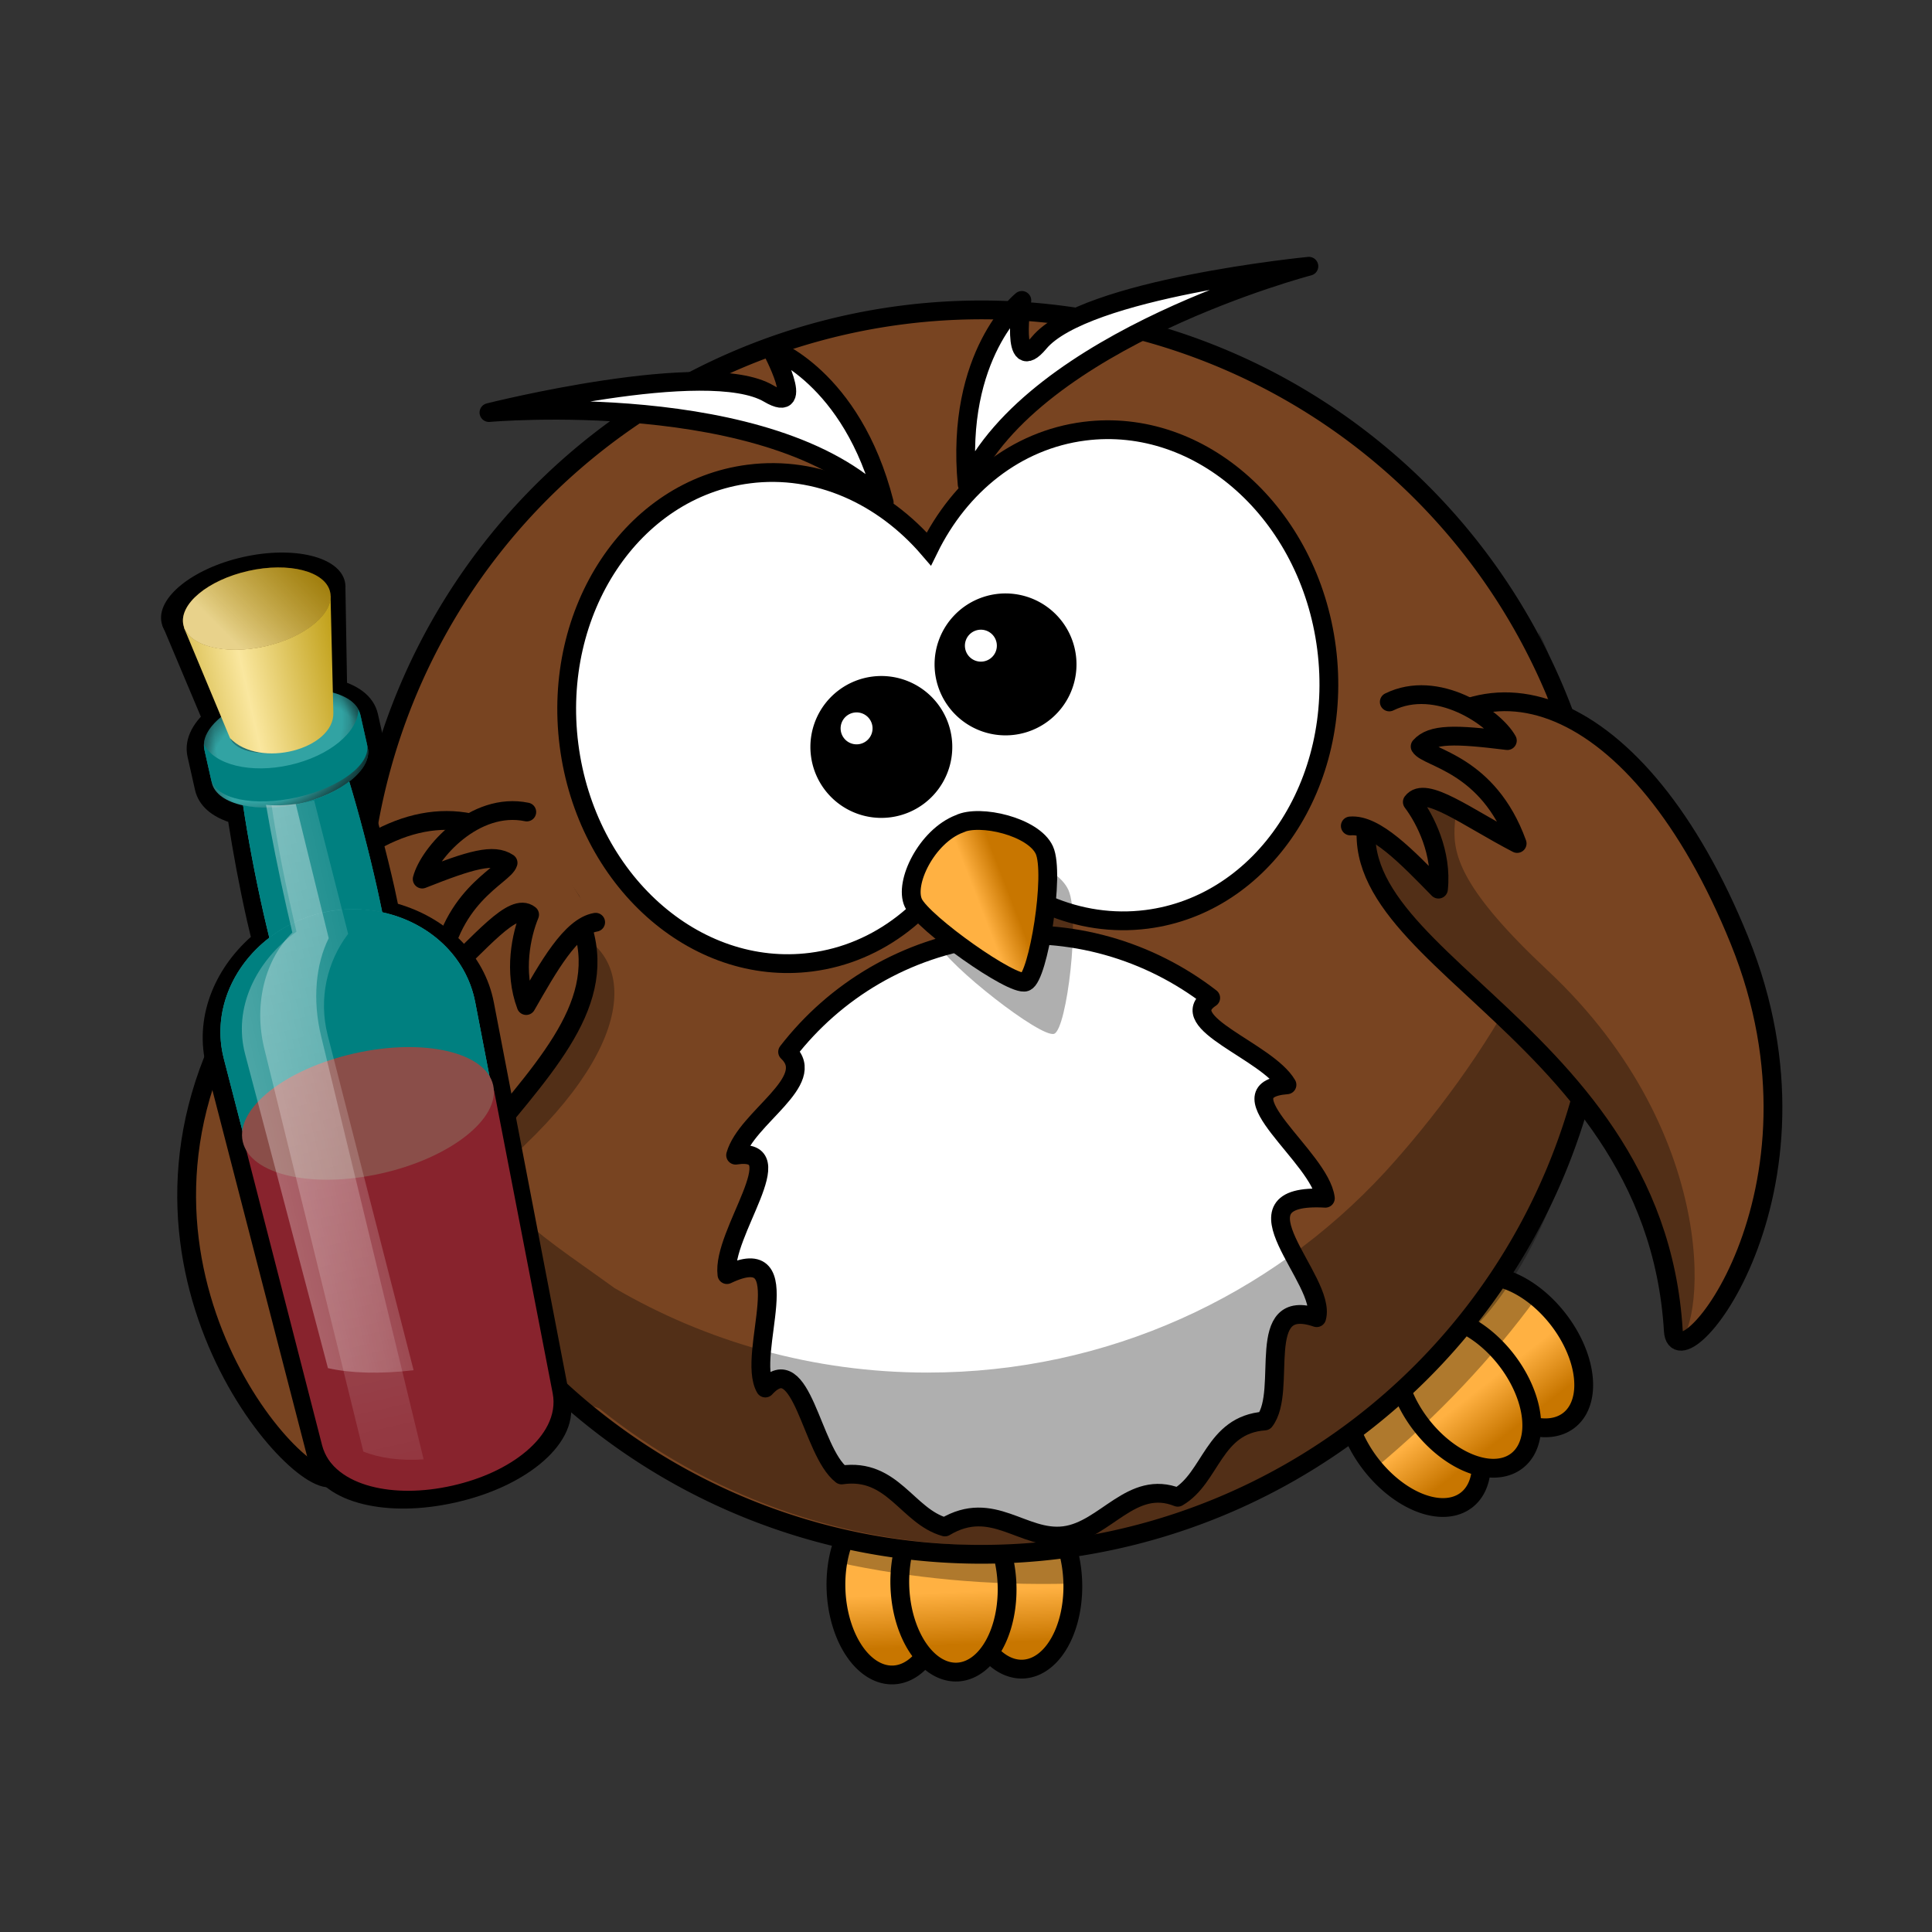 <svg:svg xmlns:dc="http://purl.org/dc/elements/1.1/" xmlns:ns1="http://sodipodi.sourceforge.net/DTD/sodipodi-0.dtd" xmlns:ns2="http://www.inkscape.org/namespaces/inkscape" xmlns:ns3="http://www.w3.org/1999/xlink" xmlns:ns5="http://creativecommons.org/ns#" xmlns:rdf="http://www.w3.org/1999/02/22-rdf-syntax-ns#" xmlns:svg="http://www.w3.org/2000/svg" height="677.73" id="svg2850" version="1.1" viewBox="-56.481 -89.956 677.73 677.73" width="677.73" ns1:docname="alojzy_libator.svg" ns2:version="0.48.2 r9819">
  <svg:rect x="-56.481" y="-89.956" width="677.73" height="677.73" fill="#333333" stroke="none"/>
  <svg:defs id="defs2852">
    <svg:linearGradient id="linearGradient4098-1-3-3">
      <svg:stop id="stop4100-1-3-4" offset="0" style="stop-color:rgb(255, 177, 66)" />
      <svg:stop id="stop4104-0-3-1" offset="1" style="stop-color:rgb(200, 118, 0)" />
    </svg:linearGradient>
    <svg:linearGradient gradientTransform="matrix(.694 -.157 .157 .694 -407.22 667.33)" gradientUnits="userSpaceOnUse" id="linearGradient8338" x1="659.43" x2="575.84" y1="530.43" y2="444.69" ns2:collect="always">
      <svg:stop id="stop4386-3-3-1-8-4" offset="0" style="stop-color:white" />
      <svg:stop id="stop4388-6-2-0-3-9" offset="1" style="stop-color:white;stop-opacity:0" />
    </svg:linearGradient>
    <svg:linearGradient id="linearGradient11719-7-9-6">
      <svg:stop id="stop11721-7-3-3" offset="0" style="stop-color:black;stop-opacity:0" />
      <svg:stop id="stop11723-6-6-77" offset="0.6" style="stop-color:black;stop-opacity:0" />
      <svg:stop id="stop11725-43-0-2" offset="1" style="stop-color:black" />
    </svg:linearGradient>
    <svg:linearGradient gradientTransform="matrix(1.781 0 0 1.706 -34.717 26.57)" gradientUnits="userSpaceOnUse" id="linearGradient4978" x1="219.61" x2="219.61" y1="354.02" y2="362.28" ns2:collect="always" ns3:href="#linearGradient4098-1-3-3" />
    <svg:linearGradient gradientTransform="matrix(1.781 0 0 1.706 -69.217 26.57)" gradientUnits="userSpaceOnUse" id="linearGradient4980" x1="238.98" x2="238.98" y1="354.02" y2="362.28" ns2:collect="always" ns3:href="#linearGradient4098-1-3-3" />
    <svg:linearGradient gradientTransform="matrix(1.781 0 0 1.706 -52.217 26.57)" gradientUnits="userSpaceOnUse" id="linearGradient4982" x1="229.44" x2="229.44" y1="354.02" y2="362.28" ns2:collect="always" ns3:href="#linearGradient4098-1-3-3" />
    <svg:linearGradient gradientTransform="matrix(1.781 0 0 1.706 42.283 26.57)" gradientUnits="userSpaceOnUse" id="linearGradient4984" x1="176.39" x2="176.39" y1="354.02" y2="362.28" ns2:collect="always" ns3:href="#linearGradient4098-1-3-3" />
    <svg:linearGradient gradientTransform="matrix(1.781 0 0 1.706 7.783 26.57)" gradientUnits="userSpaceOnUse" id="linearGradient4986" x1="195.75" x2="195.75" y1="354.02" y2="362.28" ns2:collect="always" ns3:href="#linearGradient4098-1-3-3" />
    <svg:linearGradient gradientTransform="matrix(1.781 0 0 1.706 24.783 26.57)" gradientUnits="userSpaceOnUse" id="linearGradient4988" x1="186.21" x2="186.21" y1="354.02" y2="362.28" ns2:collect="always" ns3:href="#linearGradient4098-1-3-3" />
    <svg:linearGradient gradientTransform="matrix(.636 -.081 .098 .772 72.701 53.22)" gradientUnits="userSpaceOnUse" id="linearGradient4990" x1="346.24" x2="359.47" y1="537.41" y2="537.41" ns2:collect="always" ns3:href="#linearGradient4098-1-3-3" />
    <svg:radialGradient cx="505.31" cy="340.96" gradientTransform="matrix(4.678 -1.254 1.066 3.978 -2624.1 -578.83)" gradientUnits="userSpaceOnUse" id="radialGradient4992" r="17.922" ns2:collect="always" ns3:href="#linearGradient11719-7-9-6" />
    <svg:radialGradient cx="499.62" cy="357.75" gradientTransform="matrix(7.013 -.556 1.711 21.589 -4040.8 -7234.9)" gradientUnits="userSpaceOnUse" id="radialGradient4994" r="13.047" ns2:collect="always" ns3:href="#linearGradient11719-7-9-6" />
    <svg:radialGradient cx="507.58" cy="332.63" gradientTransform="matrix(5.751 -1.541 1.066 3.978 -3169 -432.83)" gradientUnits="userSpaceOnUse" id="radialGradient4996" r="17.922" ns2:collect="always" ns3:href="#linearGradient11719-7-9-6" />
    <svg:radialGradient cx="504.93" cy="332.63" gradientTransform="matrix(-0 -5.954 3.789 0 -1155.4 3130.6)" gradientUnits="userSpaceOnUse" id="radialGradient4998" r="17.922" ns2:collect="always" ns3:href="#linearGradient11719-7-9-6" />
    <svg:radialGradient cx="508.93" cy="327.4" gradientTransform="matrix(2.153 -4.42 4.88 2.377 -2608.7 1574)" gradientUnits="userSpaceOnUse" id="radialGradient5000" r="17.922" ns2:collect="always" ns3:href="#linearGradient11719-7-9-6" />
    <svg:linearGradient gradientTransform="matrix(2.527 0 0 2.652 -1369.9 -752.89)" gradientUnits="userSpaceOnUse" id="linearGradient5002" x1="433.47" x2="611.57" y1="377.49" y2="377.49" ns2:collect="always">
      <svg:stop id="stop3438-4-5-6" offset="0" style="stop-color:white" />
      <svg:stop id="stop3440-0-1-8" offset="1" style="stop-color:white;stop-opacity:0" />
    </svg:linearGradient>
    <svg:linearGradient gradientTransform="matrix(2.527 0 0 2.652 -1369.9 -752.89)" gradientUnits="userSpaceOnUse" id="linearGradient5005" x1="573.28" x2="573.28" y1="-2.648" y2="541.65" ns2:collect="always">
      <svg:stop id="stop3638-4-3-6" offset="0" style="stop-color:white" />
      <svg:stop id="stop3640-6-1-4" offset="1" style="stop-color:white;stop-opacity:0" />
    </svg:linearGradient>
    <svg:radialGradient cx="506.72" cy="326.56" gradientTransform="matrix(0 -2.627 3.559 0 -1051.6 1462.1)" gradientUnits="userSpaceOnUse" id="radialGradient5007" r="17.922" ns2:collect="always" ns3:href="#linearGradient11719-7-9-6" />
    <svg:linearGradient gradientTransform="matrix(2.652 0 0 2.652 -1236 -752.89)" gradientUnits="userSpaceOnUse" id="linearGradient5009" x1="502.02" x2="504.57" y1="353.45" y2="323.71" ns2:collect="always">
      <svg:stop id="stop1401-4-4-85" offset="0" style="stop-color:rgb(0, 0, 0);stop-opacity:.678" />
      <svg:stop id="stop1403-7-2-0" offset="0.57" style="stop-color:rgb(0, 0, 0);stop-opacity:.329" />
      <svg:stop id="stop1402-7-2-9" offset="1" style="stop-color:rgb(0, 0, 0);stop-opacity:0" />
    </svg:linearGradient>
    <svg:radialGradient cx="521.02" cy="324.51" gradientTransform="matrix(0 -2.552 3.458 0 -1017 1426)" gradientUnits="userSpaceOnUse" id="radialGradient5011" r="17.922" ns2:collect="always" ns3:href="#linearGradient11719-7-9-6" />
    <svg:linearGradient gradientUnits="userSpaceOnUse" id="linearGradient5013" spreadMethod="reflect" x1="150.68" x2="89.969" y1="86.085" y2="86.085" ns2:collect="always">
      <svg:stop id="stop3226-1-2-4" offset="0" style="stop-color:rgb(255, 255, 255)" />
      <svg:stop id="stop3228-2-8-9" offset="0" style="stop-color:rgb(191, 158, 21)" />
      <svg:stop id="stop3230-8-8-0" offset="1" style="stop-color:rgb(250, 231, 159)" />
    </svg:linearGradient>
    <svg:linearGradient gradientTransform="translate(0 .063)" gradientUnits="userSpaceOnUse" id="linearGradient5015" x1="145.78" x2="92.919" y1="30.622" y2="64.319" ns2:collect="always">
      <svg:stop id="stop4355-6-8-0" offset="0" style="stop-color:rgb(191, 158, 21);stop-opacity:.664" />
      <svg:stop id="stop4357-8-8-06" offset="1" style="stop-color:rgb(250, 231, 159);stop-opacity:.876" />
    </svg:linearGradient>
    <svg:linearGradient gradientTransform="matrix(2.652 0 0 2.652 -1444.2 -743.24)" gradientUnits="userSpaceOnUse" id="linearGradient5017" x1="659.43" x2="575.84" y1="530.43" y2="444.69" ns2:collect="always">
      <svg:stop id="stop4386-3-3-1-8-0" offset="0" style="stop-color:white" />
      <svg:stop id="stop4388-6-2-0-3-8" offset="1" style="stop-color:white;stop-opacity:0" />
    </svg:linearGradient>
  </svg:defs>
  <ns1:namedview bordercolor="#666666" borderopacity="1.0" fit-margin-bottom="0" fit-margin-left="0" fit-margin-right="0" fit-margin-top="0" id="base" pagecolor="#ffffff" showgrid="false" ns2:current-layer="layer1" ns2:cx="618.79185" ns2:cy="543.80998" ns2:document-units="px" ns2:pageopacity="0.0" ns2:pageshadow="2" ns2:snap-bbox="false" ns2:snap-page="false" ns2:window-height="1387" ns2:window-maximized="1" ns2:window-width="2560" ns2:window-x="0" ns2:window-y="0" ns2:zoom="0.7" />
  <svg:g id="layer1" transform="translate(0 -552.01)" ns2:groupmode="layer" ns2:label="Layer 1">
    <svg:path d="m57.527 831.65c-2.417 0.547-4.66 1.492-6.662 2.718 0.067 0.274 0.121 0.551 0.187 0.825 0.199 0.825-0.106 1.689-0.778 2.207-5.371 4.139-8.153 10.666-6.49 17.074l16.21 62.509c0.361 1.39 2.063 2.847 5.273 3.642 3.21 0.795 7.639 0.802 12.35-0.265 4.711-1.067 8.711-2.984 11.259-5.082 2.549-2.099 3.442-4.141 3.168-5.554l-12.303-63.39c-1.26-6.5-6.587-11.19-13.213-12.611-0.83-0.177-1.477-0.826-1.653-1.656-0.058-0.275-0.129-0.549-0.187-0.825-2.326-0.241-4.751-0.133-7.161 0.413z" id="path4375-1-0-4-2-2" style="display:none;fill:url(#linearGradient8338)" ns2:connector-curvature="0" />
    <svg:g id="g4347" transform="matrix(2.196 0 0 2.196 -66.242 -1039.2)">
      <svg:g id="g3426-2-9-4" transform="matrix(.6 -.027 .027 .6 -49.06 568.12)">
        <svg:g id="g3387-5-0-2">
          <svg:path d="m346.47 628.82a14.25 23.024 0 0 1 -28.5 0 14.25 23.024 0 1 1 28.5 0z" id="path3226-8-6-5" style="stroke-linejoin:round;stroke:#000000;stroke-linecap:round;stroke-width:5;fill:url(#linearGradient4978)" ns2:connector-curvature="0" />
          <svg:path d="m311.97 628.82a14.25 23.024 0 0 1 -28.5 0 14.25 23.024 0 1 1 28.5 0z" id="path3228-6-8-2" style="stroke-linejoin:round;stroke:#000000;stroke-linecap:round;stroke-width:5;fill:url(#linearGradient4980)" ns2:connector-curvature="0" />
          <svg:path d="m328.97 628.82a14.25 23.024 0 0 1 -28.5 0 14.25 23.024 0 1 1 28.5 0z" id="path3230-2-7-4" style="stroke-linejoin:round;stroke:#000000;stroke-linecap:round;stroke-width:5;fill:url(#linearGradient4982)" ns2:connector-curvature="0" />
        </svg:g>
        <svg:path d="m297.25 607.57c-5.806 0-10.78 5.63-13 13.688 18.971 5.074 39.814 8.034 61.719 8.438-0.298-12.285-6.543-22.125-14.219-22.125-3.301 0-6.333 1.827-8.75 4.875-2.417-3.047-5.449-4.875-8.75-4.875-3.186 0-6.126 1.705-8.5 4.562-2.374-2.858-5.314-4.562-8.5-4.562z" id="path3250-1-8-9-4" style="fill:#000000;fill-opacity:.314" ns1:nodetypes="cccscscc" ns2:connector-curvature="0" />
      </svg:g>
      <svg:g id="g3442-4-0-3" transform="matrix(.474 -.369 .369 .474 -179.43 752.54)" ns2:transform-center-x="2.5683337" ns2:transform-center-y="-44.784476">
        <svg:path d="m423.47 628.82a14.25 23.024 0 0 1 -28.5 0 14.25 23.024 0 1 1 28.5 0z" id="path3224-7-3-8" style="stroke-linejoin:round;stroke:#000000;stroke-linecap:round;stroke-width:5;fill:url(#linearGradient4984)" ns2:connector-curvature="0" />
        <svg:path d="m388.97 628.82a14.25 23.024 0 0 1 -28.5 0 14.25 23.024 0 1 1 28.5 0z" id="path3220-2-3-6" style="stroke-linejoin:round;stroke:#000000;stroke-linecap:round;stroke-width:5;fill:url(#linearGradient4986)" ns2:connector-curvature="0" />
        <svg:path d="m405.97 628.82a14.25 23.024 0 0 1 -28.5 0 14.25 23.024 0 1 1 28.5 0z" id="path3222-4-3-08" style="stroke-linejoin:round;stroke:#000000;stroke-linecap:round;stroke-width:5;fill:url(#linearGradient4988)" ns2:connector-curvature="0" />
        <svg:path d="m374.94 608.2c-7.656 0-13.891 9.79-14.219 22.031 21.881-0.704 42.616-3.984 61.438-9.344-2.347-7.516-7.157-12.687-12.719-12.688-3.301 0-6.333 1.827-8.75 4.875-2.417-3.047-5.449-4.875-8.75-4.875-3.186 0-6.126 1.705-8.5 4.562-2.374-2.858-5.314-4.562-8.5-4.562z" id="path3250-0-7-92" style="fill:#000000;fill-opacity:.314" ns1:nodetypes="cccscscc" ns2:connector-curvature="0" />
      </svg:g>
      <svg:path d="m259.73 819.38a99.391 99.391 0 1 1 -197.18 25.16 99.391 99.391 0 0 1 197.18 -25.16z" id="path2385-6-3-2" style="stroke:#000000;stroke-linecap:round;stroke-width:3.002;fill:#784421" ns2:connector-curvature="0" />
      <svg:path d="m216.16 875.04c-16.155-0.919 0.305 13.052-1.385 19.078-10.166-3.483-4.534 11.623-8.308 16.501-8.252 0.607-8.477 9.036-13.886 12.185-7.398-2.951-11.523 5.289-18.119 6.131-6.596 0.842-11.43-5.954-19.078-1.385-6.026-1.69-8.322-9.494-16.501-8.308-4.877-3.774-6.311-20.323-12.185-13.886-3.149-5.409 5.848-23.838-6.131-18.119-0.842-6.596 10.845-20.526 1.385-19.078 1.69-6.026 13.283-11.831 8.308-16.501 7.547-9.755 18.814-16.633 32.005-18.316 13.192-1.683 25.824 2.146 35.579 9.693-5.993 3.95 9.036 8.477 12.185 13.886-10.749 0.828 5.289 11.523 6.131 18.119z" id="path3167-2-2-3" style="stroke-linejoin:round;stroke:#000000;stroke-linecap:round;stroke-width:3.002;fill:#ffffff" ns2:connector-curvature="0" />
      <svg:path d="m250.18 784.53c1.676 8.433 2.109 17.057 1.595 25.626 8.402 14.761-10.763 43.966-26.141 60.76-18.163 19.662-44.167 31.971-73.024 31.971-18.234 0-35.318-4.927-50.014-13.507-13.992-10.131-22.79-14.719-14.305-22.854 19.448-18.648 17.044-32.474 4.753-35.026-27.681-4.998-49.055 2.887-31.157 41.371 9.882 21.248 26.248 31.685 38.289 35.738 17.027 13.687 38.656 21.874 62.189 21.874 27.584 0 52.562-11.25 70.575-29.416 10.478-5.233 20.395-22.536 23.703-40.109 4.201-22.314 3.534-28.725-0.194-49.309-1.903-9.687-1.772-18.661-6.269-27.119z" id="path3211-9-6-1" style="fill-rule:evenodd;fill:#000000;fill-opacity:.314" ns1:nodetypes="cccscscscscscc" ns2:connector-curvature="0" />
      <svg:g id="g5556-8" transform="matrix(.311 -.513 .513 .311 275.72 575.98)">
        <svg:g id="g3472-9-5-3" transform="matrix(.908 .42 -.42 .908 -652.75 -421.28)">
          <svg:path d="m482.6 382.5c-45.535 23.25 25.964 91.593-17.115 164.68-7.963 13.51 57.667-5.25 72.639-76.392 14.56-69.185-12.487-106.82-55.524-88.29z" id="path3800-0-2-4" style="fill-rule:evenodd;stroke:#000000;stroke-width:5;fill:#784421" ns2:connector-curvature="0" />
        </svg:g>
        <svg:path d="m-363.76 128.83c-20.626 2.003-34.902-12.082-45.205 51.315-7.65 56.976-40.086 90.15-53.954 93.202 5.381 5.893 54.308-16.947 67.722-80.687 12.74-60.537 26.337-27.6 38.462-61.63l-7.025-2.2z" id="path3200-4-6-2" style="fill-rule:evenodd;fill:#000000;fill-opacity:.314" ns1:nodetypes="cccscc" ns2:connector-curvature="0" />
      </svg:g>
      <svg:path d="m226.37 795.76c7.623-3.762 16.786 2.448 18.862 6.175-8.309-1.029-12.079-1.137-13.931 0.942 1.153 1.893 10.879 2.692 15.495 15.495-8.056-4.187-14.693-9.367-16.745-6.629 2.098 2.779 4.793 8.162 4.175 13.92-4.969-5.07-10.07-10.443-14.082-10.094" id="path2413-1-5-2" style="stroke-linejoin:round;fill-rule:evenodd;stroke:#000000;stroke-linecap:round;stroke-width:3.002;fill:#784421" ns2:connector-curvature="0" />
      <svg:path d="m124.07 759.35c-18.6 2.373-31.478 21.767-28.733 43.288 2.746 21.521 20.081 37.06 38.681 34.687 10.931-1.395 19.86-8.671 24.826-18.799 7.35 8.564 17.841 13.355 28.776 11.96 18.6-2.373 31.478-21.767 28.733-43.288-2.746-21.521-20.081-37.06-38.681-34.687-10.934 1.395-19.886 8.669-24.851 18.802-7.349-8.555-17.821-13.358-28.75-11.964z" id="path2387-3-8-4" style="stroke:#000000;stroke-linecap:round;stroke-width:3.002;fill:#ffffff" ns2:connector-curvature="0" />
      <svg:g id="g3476-1-7-5" transform="matrix(.583 -.145 .145 .583 -102.86 625.66)">
        <svg:path d="m348.13 421.17c-9.213 1.175-17.921 12.697-16.695 19.116 1.226 6.419 20.689 31.333 24.294 30.873 3.605-0.46 14.255-28.668 12.891-36.165-1.364-7.497-14.55-15.13-20.49-13.824z" id="path3407-1-9-1" style="fill-rule:evenodd;fill:#000000;fill-opacity:.314" ns2:connector-curvature="0" />
        <svg:path d="m344.68 410.91c-9.213 1.175-18.05 11.684-16.906 17.464 1.144 5.779 20.267 28.028 23.872 27.568 3.605-0.46 14.588-26.056 13.32-32.807-1.268-6.751-14.34-13.477-20.286-12.225z" id="path2391-0-6-7" style="fill-rule:evenodd;stroke:#000000;stroke-width:5;fill:url(#linearGradient4990)" ns2:connector-curvature="0" />
      </svg:g>
      <svg:path d="m95.541 827.32c15.049 26.75-34.396 39.97-37.124 90.83-0.504 9.4-36.101-24.56-19.963-65.11 15.694-39.44 41.717-49.27 57.087-25.72z" id="path3169-3-0-5" style="fill-rule:evenodd;stroke:#000000;stroke-width:3.002;fill:#784421" ns1:nodetypes="cssc" ns2:connector-curvature="0" />
      <svg:path d="m88.594 813.34c-8.323-1.727-15.634 6.584-16.707 10.713 7.784-3.082 11.407-4.134 13.721-2.586-0.641 2.122-9.854 5.337-11.108 18.89 6.747-6.075 11.87-12.756 14.545-10.621-1.333 3.216-2.59 9.104-0.546 14.522 3.537-6.155 7.126-12.637 11.097-13.306" id="path3193-4-4-7" style="stroke-linejoin:round;fill-rule:evenodd;stroke:#000000;stroke-linecap:round;stroke-width:3.002;fill:#784421" ns2:connector-curvature="0" />
      <svg:path d="m158.94 760.99c-1.94-20.796 8.737-29.369 8.737-29.369s-1.925 12.394 2.762 6.761c7.258-8.722 43.089-12.22 43.089-12.22s-43.873 11.475-54.588 34.829z" id="path3283-0-1-1" style="stroke-linejoin:round;fill-rule:evenodd;stroke:#000000;stroke-width:3.002;fill:#ffffff" ns2:connector-curvature="0" />
      <svg:path d="m145.69 763.9c-5.191-20.231-18.134-24.699-18.134-24.699s5.994 11.017-0.319 7.296c-9.775-5.762-44.685 3.035-44.685 3.035s45.172-4.002 63.138 14.367z" id="path3285-3-0-6" style="stroke-linejoin:round;fill-rule:evenodd;stroke:#000000;stroke-width:3.002;fill:#ffffff" ns2:connector-curvature="0" />
      <svg:g id="g3460-9-4-9" transform="matrix(.6 0 0 .6 -47.629 573.01)">
        <svg:path d="m337.69 381.16a16.387 16.387 0 1 1 -32.511 4.148 16.387 16.387 0 1 1 32.511 -4.148z" id="path2411-1-8-8" style="stroke:#000000;stroke-linecap:round;stroke-width:5;fill:#000000" ns2:connector-curvature="0" />
        <svg:path d="m319.06 377.75a4.25 4.25 0 0 1 -8.432 1.076 4.25 4.25 0 1 1 8.432 -1.076z" id="path3341-9-7-1" style="fill:#ffffff" ns2:connector-curvature="0" />
      </svg:g>
      <svg:g id="g3464-6-0-3" transform="matrix(-.6 0 0 .6 370.52 547.58)">
        <svg:g id="g3468-9-8-3" transform="matrix(-.274 .962 -.962 -.274 805.39 158.38)">
          <svg:g id="g3482-3-6-3">
            <svg:path d="m377.1 370.34a16.387 16.387 0 1 1 -28.99 15.288 16.387 16.387 0 1 1 28.99 -15.288z" id="path3301-3-2-7" style="stroke:#000000;stroke-linecap:round;stroke-width:5;fill:#000000" ns2:connector-curvature="0" />
            <svg:path d="m360.23 372.5a4.25 4.25 0 0 1 -8.432 1.076 4.25 4.25 0 1 1 8.432 -1.076z" id="path3343-8-4-9" style="fill:#ffffff" ns2:connector-curvature="0" />
          </svg:g>
        </svg:g>
      </svg:g>
      <svg:g id="g3241-0-7-3" transform="matrix(.262 -.059 .059 .262 15.195 776.28)">
        <svg:g id="layer1-3-5-9-8" ns2:label="Layer 1">
          <svg:path d="m104.95 226.39c-42.321 0-77.931 32.181-76.693 71.831l7.507 240.4c0.595 19.065 31.036 34.55 69.186 34.55s68.505-15.485 69.101-34.55l7.507-240.4c1.238-39.65-34.287-71.831-76.608-71.831z" id="path4252-6-3-73" style="fill:#008080" ns1:nodetypes="csssssc" ns2:connector-curvature="0" />
          <svg:g id="g3164-6-9-1" style="fill:#000000" transform="matrix(1.096 0 0 1.056 -61.096 75.468)">
            <svg:path d="m114.55 45.628c22.231 24.955 61.68 21.227 72.125-1.414l15.556-77.782-101.58-1.377 13.898 80.573z" id="path3166-4-2-0" style="fill-rule:evenodd;fill:#000000" ns1:nodetypes="ccccc" ns2:connector-curvature="0" />
            <svg:path d="m151.54-62.324c28.146-0 50.978 11.663 50.978 26.126 0 14.463-22.832 26.266-50.978 26.266-28.146 0-50.978-11.803-50.978-26.266s22.832-26.126 50.978-26.126z" id="path3168-0-8-0" style="fill:#000000" ns1:nodetypes="csssc" ns2:connector-curvature="0" />
          </svg:g>
          <svg:path d="m573.91 361.69c-3.601-0-6.881 0.706-9.469 2-2.587 1.294-4.812 3.401-4.812 6.344v5c0 2.511 1.617 4.402 3.719 5.719-0.303 4.654-0.5 9.629-0.5 14.969 0 0.846 0.013 1.616 0.031 2.406-6.309 3.539-10.765 9.916-10.531 17.406l1.875 60.094c0.114 3.64 2.891 6.408 6.438 8.188 3.546 1.78 8.158 2.781 13.25 2.781 5.092-0 9.704-1.002 13.25-2.781s6.324-4.548 6.438-8.188l1.875-60.094c0.234-7.493-4.225-13.868-10.531-17.406 0.018-0.79 0.031-1.56 0.031-2.406 0-5.407-0.222-10.456-0.531-15.156 2.041-1.307 3.75-3.062 3.75-5.531v-5c-0-2.943-2.225-5.05-4.812-6.344-2.587-1.294-5.868-2-9.469-2z" id="path4528-0-3-5" style="fill:#000000" transform="matrix(4.063 0 0 4.012 -2227.1 -1366.2)" ns1:type="inkscape:offset" ns2:original="M 573.90625 364.09375 C 567.35799 364.09374 562.03125 366.75712 562.03125 370.03125 L 562.03125 375.03125 C 562.03126 376.74328 563.48318 378.29413 565.8125 379.375 C 565.45142 384.34974 565.25 389.87654 565.25 395.71875 C 565.25001 396.96979 565.29437 398.18545 565.3125 399.40625 C 558.95357 402.35285 554.53051 408.44023 554.75 415.46875 L 556.625 475.5625 C 556.77376 480.32741 564.37182 484.1875 573.90625 484.1875 C 583.44065 484.18749 591.03871 480.3274 591.1875 475.5625 L 593.0625 415.46875 C 593.28207 408.43832 588.85543 402.35193 582.5 399.40625 C 582.51799 398.18546 582.5625 396.9698 582.5625 395.71875 C 582.56253 389.8768 582.35885 384.34962 582 379.375 C 582.10173 379.32767 582.21415 379.26782 582.3125 379.21875 C 584.46082 378.14722 585.78125 376.66831 585.78125 375.03125 L 585.78125 370.03125 C 585.78124 366.75714 580.45451 364.09375 573.90625 364.09375 z " ns2:radius="2.4076054" />
          <svg:path d="m104.95 92.625c-26.201 0-47.567 10.683-47.567 23.784v20.054c-0 6.85 5.845 12.995 15.165 17.32-1.445 19.905-2.237 42.007-2.237 65.383 0 5.006 0.093 9.949 0.166 14.834-25.444 11.79-43.058 36.101-42.18 64.223l7.458 240.4c0.595 19.066 31.046 34.556 69.195 34.556 38.15 0 68.517-15.491 69.113-34.556l7.458-240.4c0.878-28.13-16.751-52.437-42.18-64.223 0.072-4.885 0.166-9.828 0.166-14.834 0-23.375-0.802-45.479-2.237-65.383 0.407-0.189 0.849-0.384 1.243-0.58 8.596-4.287 13.922-10.189 13.922-16.74v-20.054c-0-13.101-21.283-23.784-47.484-23.784z" id="path4396-4-0-0" style="fill:#32a3a3" ns1:nodetypes="ccccscccscccscsccc" ns2:connector-curvature="0" />
          <svg:path d="m104.95 226.39c-42.321 0-77.931 32.181-76.693 71.831l7.507 240.4c0.595 19.065 31.036 34.55 69.186 34.55s68.505-15.485 69.101-34.55l7.507-240.4c1.238-39.65-34.287-71.831-76.608-71.831z" id="path4242-6-1-3" style="fill:#008080" ns1:nodetypes="csssssc" ns2:connector-curvature="0" />
          <svg:path d="m29.17 348.65 5.614 186.7c0.406 13.446 10.326 23.666 22.989 30.24s29.144 10.254 47.325 10.254c18.182-0 34.635-3.679 47.297-10.254 12.663-6.574 22.583-16.793 22.989-30.24l5.558-183.6c-7.191 14.118-38.21 24.756-75.311 24.756-39.771 0-72.524-12.221-76.462-27.854z" id="path5188-2-7-18" style="fill:#88232d" ns2:connector-curvature="0" />
          <svg:path d="m585.48 390.99c0 30.07-37.357 54.447-83.439 54.447s-83.439-24.377-83.439-54.447 37.357-54.447 83.439-54.447 83.439 24.377 83.439 54.447z" id="path3303-6-8-0" style="fill:#8a4e49" transform="matrix(.915 0 0 .672 -354.6 86.065)" ns1:cx="502.04581" ns1:cy="390.99435" ns1:rx="83.438599" ns1:ry="54.44722" ns1:type="arc" />
          <svg:path d="m104.95 92.624c-26.201 0-47.566 10.686-47.566 23.786v20.054c-0 13.101 21.366 23.7 47.567 23.7s47.484-10.6 47.484-23.7v-20.054c-0-13.1-21.283-23.783-47.484-23.783zm0 3.895c17.157-0 31.076 6.918 31.076 15.496 0 8.579-13.918 15.579-31.076 15.579-17.157 0-31.076-7.001-31.076-15.579 0-8.579 13.918-15.496 31.076-15.496z" id="path4197-7-9-17" style="fill:url(#radialGradient4992)" ns2:connector-curvature="0" />
          <svg:path d="m72.549 153.7c-1.448 19.926-2.237 42.059-2.237 65.466 0 5.006 0.093 9.949 0.166 14.833 10.429-4.832 22.17-7.624 34.473-7.624 12.295 0 23.977 2.797 34.391 7.624 0.072-4.885 0.166-9.828 0.166-14.833-0-23.375-0.802-45.479-2.237-65.383-8.472 3.935-19.823 6.381-32.319 6.381-12.532 0-23.897-2.508-32.402-6.464z" id="path4256-5-1-91" style="fill:url(#radialGradient4994)" ns2:connector-curvature="0" />
          <svg:path d="m104.95 92.624c-26.201 0-47.566 10.686-47.566 23.786v20.054c-0 13.101 21.366 23.7 47.567 23.7s47.484-10.6 47.484-23.7v-20.054c-0-13.1-21.283-23.783-47.484-23.783zm0 3.895c17.157-0 31.076 6.918 31.076 15.496 0 8.579-13.918 15.579-31.076 15.579-17.157 0-31.076-7.001-31.076-15.579 0-8.579 13.918-15.496 31.076-15.496z" id="path4272-6-5-03" style="fill:url(#radialGradient4996)" ns2:connector-curvature="0" />
          <svg:path d="m104.95 92.624c-26.201 0-47.566 10.686-47.566 23.786v20.054c-0 13.101 21.366 23.7 47.567 23.7s47.484-10.6 47.484-23.7v-20.054c-0-13.1-21.283-23.783-47.484-23.783zm0 3.895c17.157-0 31.076 6.918 31.076 15.496 0 8.579-13.918 15.579-31.076 15.579-17.157 0-31.076-7.001-31.076-15.579 0-8.579 13.918-15.496 31.076-15.496z" id="path4276-9-4-5" style="fill:url(#radialGradient4998)" ns2:connector-curvature="0" />
          <svg:path d="m104.95 92.624c-26.201 0-47.566 10.686-47.566 23.786v20.054c-0 13.101 21.366 23.7 47.567 23.7s47.484-10.6 47.484-23.7v-20.054c-0-13.1-21.283-23.783-47.484-23.783zm0 3.895c17.157-0 31.076 6.918 31.076 15.496 0 8.579-13.918 15.579-31.076 15.579-17.157 0-31.076-7.001-31.076-15.579 0-8.579 13.918-15.496 31.076-15.496z" id="path4280-8-9-9" style="fill:url(#radialGradient5000)" ns2:connector-curvature="0" />
          <svg:path d="m57.881 113.26c-0.138 0.579-0.247 1.155-0.331 1.742-0.088 0.612-0.166 1.268-0.166 1.894v17.573c-0 11.975 21.366 21.664 47.567 21.664 26.201 0 47.484-9.689 47.484-21.664v-17.573c0-0.626-0.078-1.282-0.166-1.894-0.084-0.587-0.194-1.163-0.331-1.742-3.223 13.115-23.029 23.179-46.987 23.179-23.967 0-43.845-10.07-47.079-23.18z" id="path4310-7-2-48" style="fill:#008080" ns2:connector-curvature="0" />
          <svg:path d="m72.549 153.7c-1.448 19.926-2.237 42.059-2.237 65.466 0 5.006 0.093 9.949 0.166 14.833 10.429-4.832 22.17-7.624 34.473-7.624 12.295 0 23.977 2.797 34.391 7.624 0.072-4.885 0.166-9.828 0.166-14.833-0-23.375-0.802-45.479-2.237-65.383-8.472 3.935-19.823 6.381-32.319 6.381-12.532 0-23.897-2.508-32.402-6.464z" id="path4318-2-5-4" style="fill:#008080" ns2:connector-curvature="0" />
          <svg:path d="m89.087 157.43c-1.389 18.963-2.132 39.753-2.132 61.737 0 5.006 0 9.949 0.079 14.833-27.632 11.79-46.761 36.1-45.808 64.223l7.029 193.17c12.261 5.867 29.448 10.318 49.441 12.43l-6.081-205.6c-0.624-22.72 9.436-43.02 25.116-56.18l-2.29-81.957c-1.37 0.066-2.784 0.083-4.186 0.083-7.649 0-14.835-0.978-21.166-2.735z" id="path4352-8-7-6" style="fill:url(#linearGradient5002)" ns2:connector-curvature="0" />
          <svg:path d="m85.928 156.43c-0.989 19.223-1.501 40.369-1.501 62.732 0 5.006 0.025 9.949 0.079 14.833-18.977 11.79-32.089 36.1-31.433 64.223l4.818 246.2c8.421 5.867 20.23 10.318 33.961 12.43l-4.187-258.63c-0.428-22.72 6.452-43.02 17.215-56.18l-1.58-82.206c-6.305-0.51-12.204-1.673-17.375-3.398z" id="path4333-2-4-9" style="fill:url(#linearGradient5005)" ns2:connector-curvature="0" />
          <svg:g id="g4503-9-9-2">
            <svg:g id="g4472-9-9-90">
              <svg:path d="m104.95 96.519c17.157-0 31.076 6.918 31.076 15.496 0 8.579-13.918 15.579-31.076 15.579-17.157 0-31.076-7.001-31.076-15.579 0-8.579 13.918-15.496 31.076-15.496z" id="path4284-6-4-30" style="fill:url(#radialGradient5007)" ns1:nodetypes="csssc" ns2:connector-curvature="0" />
              <svg:path d="m104.95 96.519c17.157-0 31.076 6.918 31.076 15.496 0 8.579-13.918 15.579-31.076 15.579-17.157 0-31.076-7.001-31.076-15.579 0-8.579 13.918-15.496 31.076-15.496z" id="path4292-0-5-3" style="fill:url(#linearGradient5009)" ns1:nodetypes="csssc" ns2:connector-curvature="0" />
              <svg:path d="m104.95 96.519c17.157-0 31.076 6.918 31.076 15.496 0 8.579-13.918 15.579-31.076 15.579-17.157 0-31.076-7.001-31.076-15.579 0-8.579 13.918-15.496 31.076-15.496z" id="path4288-2-9-3" style="fill:url(#radialGradient5011)" ns1:nodetypes="csssc" ns2:connector-curvature="0" />
              <svg:path d="m73.76 113.06c13.3 21.893 59.075 19.863 63.276-1.241l13.64-68.238-89.238-0.723 12.318 70.201z" id="path2577-7-3-7" style="fill-rule:evenodd;fill:url(#linearGradient5013)" ns1:nodetypes="ccccc" ns2:connector-curvature="0" />
            </svg:g>
            <svg:g id="g4449-1-3-4">
              <svg:path d="m106.21 18.355c24.693-0 44.723 10.232 44.723 22.921 0 12.689-20.031 23.043-44.723 23.043-24.693 0-44.723-10.355-44.723-23.043 0-12.689 20.031-22.921 44.723-22.921z" id="path4347-0-1-4" style="fill:#654100" ns1:nodetypes="csssc" ns2:connector-curvature="0" />
              <svg:path d="m106.21 18.418c24.693-0 44.723 10.232 44.723 22.921 0 12.689-20.031 23.043-44.723 23.043-24.693 0-44.723-10.355-44.723-23.043 0-12.689 20.031-22.921 44.723-22.921z" id="path2579-4-1-99" style="fill:url(#linearGradient5015)" ns1:nodetypes="csssc" ns2:connector-curvature="0" />
            </svg:g>
          </svg:g>
        </svg:g>
        <svg:g id="layer2-5-6-5" style="display:none" ns2:label="s1">
          <svg:path d="m108.85 236.02c-9.23 0-18.156 1.587-26.435 4.392 0.016 1.05-0.015 2.102 0 3.149 0.045 3.159-1.773 6.049-4.641 7.375-22.915 10.618-38.392 32.039-37.622 56.682l7.458 240.4c0.167 5.348 5.152 12.04 16.159 17.568 11.007 5.528 27.089 9.198 45.081 9.198s34.096-3.672 45.081-9.198c10.984-5.526 15.909-12.209 16.077-17.568l7.458-240.4c0.77-24.649-14.72-46.067-37.622-56.682-2.868-1.327-4.686-4.216-4.641-7.375 0.015-1.048-0.016-2.099 0-3.149-8.252-2.789-17.149-4.392-26.352-4.392z" id="path4375-1-0-4-2-0" style="fill:url(#linearGradient5017)" ns2:connector-curvature="0" />
        </svg:g>
      </svg:g>
    </svg:g>
  </svg:g>
</svg:svg>